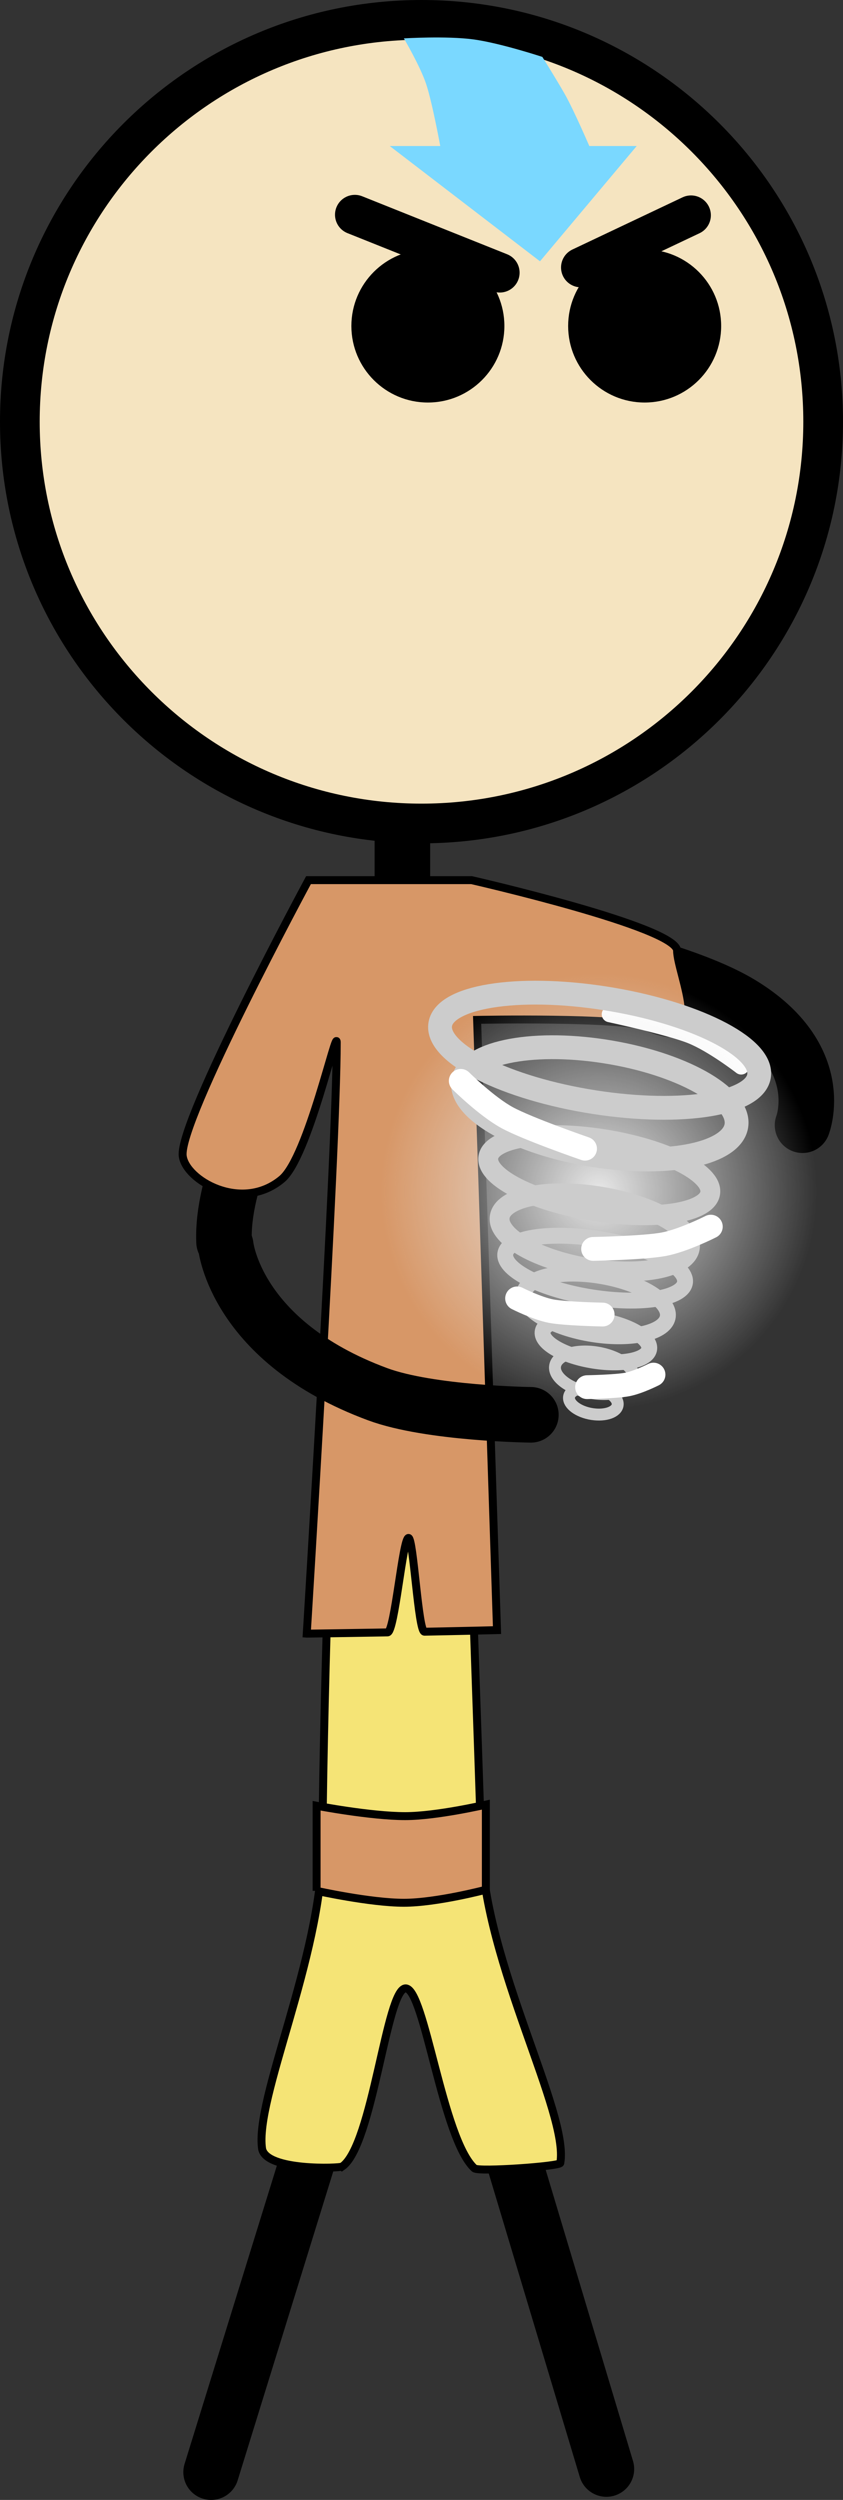 <svg version="1.1" xmlns="http://www.w3.org/2000/svg" xmlns:xlink="http://www.w3.org/1999/xlink" width="53.1" height="157.406" viewBox="0,0,53.1,157.406"><rect x="0" y="0" width="53.1" height="157.406" fill="#333333" stroke="none"/><defs><radialGradient cx="253.01" cy="163.757" r="13.738" gradientUnits="userSpaceOnUse" id="color-1"><stop offset="0" stop-color="#e8e8e8"/><stop offset="1" stop-color="#e8e8e8" stop-opacity="0"/></radialGradient></defs><g transform="translate(-215.283,-88.732)"><g data-paper-data="{&quot;isPaintingLayer&quot;:true}" fill-rule="nonzero" stroke-linejoin="miter" stroke-miterlimit="10" stroke-dasharray="" stroke-dashoffset="0" style="mix-blend-mode: normal"><path d="M241.516,146.496c0,0 15.001,2.143 20.435,5.441c5.565,3.378 3.883,7.643 3.883,7.643" data-paper-data="{&quot;origPos&quot;:null,&quot;index&quot;:null}" fill="none" stroke="#000000" stroke-width="3.5" stroke-linecap="round"/><path d="M240.629,138.172v67.297l-12.048,38.919" data-paper-data="{&quot;origPos&quot;:null}" fill="none" stroke="#000000" stroke-width="3.5" stroke-linecap="round"/><path d="M253.479,244.191l-12.048,-40.159" fill="none" stroke="#000000" stroke-width="3.5" stroke-linecap="round"/><path d="M229.396,166.931c-0.324,-7.481 9.929,-20.435 9.929,-20.435" data-paper-data="{&quot;origPos&quot;:null}" fill="none" stroke="#000000" stroke-width="3.5" stroke-linecap="round"/><path d="M236.833,225.148c-0.147,0.101 -4.76,0.289 -5.04,-1.112c-0.478,-3.168 3.726,-12.012 3.792,-18.957c0.12,-12.557 0.693,-25.486 0.693,-25.486l8.444,-0.222c0,0 0.743,21.318 0.879,25.632c0.233,7.419 5.531,16.75 4.975,19.917c0.008,0.209 -5.152,0.575 -5.409,0.34c-2.018,-1.845 -3.139,-11.333 -4.333,-11.333c-1.213,0 -2.065,9.887 -4,11.222z" fill="#f5e476" stroke="#000000" stroke-width="0.5" stroke-linecap="butt"/><path d="M216.533,115.282c0,-13.973 11.327,-25.3 25.3,-25.3c13.973,0 25.3,11.327 25.3,25.3c0,13.973 -11.327,25.3 -25.3,25.3c-13.973,0 -25.3,-11.327 -25.3,-25.3z" data-paper-data="{&quot;origPos&quot;:null}" fill="#f5e4c0" stroke="#000000" stroke-width="2.5" stroke-linecap="butt"/><path d="M237.416,109.258c0,-2.661 2.158,-4.819 4.819,-4.819c2.661,0 4.819,2.158 4.819,4.819c0,2.661 -2.158,4.819 -4.819,4.819c-2.661,0 -4.819,-2.158 -4.819,-4.819z" data-paper-data="{&quot;origPos&quot;:null}" fill="#000000" stroke="none" stroke-width="0" stroke-linecap="butt"/><path d="M251.07,109.258c0,-2.661 2.158,-4.819 4.819,-4.819c2.661,0 4.819,2.158 4.819,4.819c0,2.661 -2.158,4.819 -4.819,4.819c-2.661,0 -4.819,-2.158 -4.819,-4.819z" data-paper-data="{&quot;origPos&quot;:null}" fill="#000000" stroke="none" stroke-width="0" stroke-linecap="butt"/><path d="M246.762,105.902l-9.127,-3.651" data-paper-data="{&quot;origPos&quot;:null}" fill="none" stroke="#000000" stroke-width="2.5" stroke-linecap="round"/><path d="M258.81,102.287l-6.937,3.286" data-paper-data="{&quot;origPos&quot;:null}" fill="none" stroke="#000000" stroke-width="2.5" stroke-linecap="round"/><path d="M243.056,98.148c0,0 -0.529,-2.921 -0.933,-4.133c-0.371,-1.112 -1.4,-2.867 -1.4,-2.867c0,0 2.678,-0.163 4.367,0.063c1.69,0.226 4.355,1.104 4.355,1.104c0,0 0.879,1.403 1.412,2.339c0.59,1.036 1.643,3.495 1.643,3.495z" fill="#7ad8ff" stroke="none" stroke-width="0" stroke-linecap="butt"/><path d="M249.296,105.185l-9.463,-7.259h15.556z" fill="#7ad8ff" stroke="none" stroke-width="0" stroke-linecap="butt"/><path d="M234.605,191.593c0,0 1.889,-30.406 1.889,-37.222c0,-1.062 -1.799,7.219 -3.456,8.603c-2.546,2.126 -6.075,0.057 -6.247,-1.467c-0.249,-2.212 7.924,-17.358 7.924,-17.358h10.274c0,0 12.943,2.952 12.943,4.444c0,1.464 2.571,6.661 -1.88,4.81c-1.536,-0.639 -10.716,-0.455 -10.716,-0.455l1.253,38.423c0,0 -2.341,0.059 -4.567,0.1c-0.399,0.007 -0.693,-5.911 -1.008,-5.905c-0.366,0.007 -0.868,5.94 -1.32,5.948c-1.911,0.035 -5.088,0.079 -5.088,0.079z" fill="#d79767" stroke="#000000" stroke-width="0.5" stroke-linecap="butt"/><g><path d="M253.686,152.596c0,0 3.723,0.797 5.108,1.348c1.376,0.547 3.176,1.946 3.176,1.946" data-paper-data="{&quot;index&quot;:null}" fill="none" stroke="#ffffff" stroke-width="1" stroke-linecap="round"/><path d="M239.272,163.757c0,-7.587 6.151,-13.738 13.738,-13.738c7.587,0 13.738,6.151 13.738,13.738c0,7.587 -6.151,13.738 -13.738,13.738c-7.587,0 -13.738,-6.151 -13.738,-13.738z" fill="url(#color-1)" stroke="none" stroke-width="NaN" stroke-linecap="butt"/><g fill="none" stroke="#cccccc" stroke-linecap="butt"><path d="M243.005,153.293c0.182,-1.806 4.827,-2.568 10.377,-1.704c5.549,0.865 9.901,3.03 9.719,4.836c-0.182,1.806 -4.827,2.568 -10.377,1.704c-5.549,-0.865 -9.901,-3.03 -9.719,-4.836z" stroke-width="1.5"/><path d="M244.45,156.862c0.182,-1.806 4.185,-2.669 8.941,-1.927c4.757,0.741 8.466,2.806 8.284,4.612c-0.182,1.806 -4.185,2.669 -8.941,1.927c-4.757,-0.741 -8.466,-2.806 -8.284,-4.612z" stroke-width="1.5"/><path d="M253.26,160.452c3.862,0.602 6.89,2.108 6.763,3.365c-0.126,1.257 -3.359,1.787 -7.221,1.185c-3.862,-0.602 -6.89,-2.108 -6.763,-3.365c0.126,-1.257 3.359,-1.787 7.221,-1.185z" stroke-width="1.25"/><path d="M246.755,165.393c0.126,-1.257 2.912,-1.857 6.222,-1.341c3.31,0.516 5.891,1.953 5.764,3.209c-0.126,1.257 -2.912,1.857 -6.222,1.341c-3.31,-0.516 -5.891,-1.953 -5.764,-3.209z" stroke-width="1.25"/><path d="M247.109,167.697c0.102,-1.017 2.72,-1.447 5.847,-0.96c3.127,0.487 5.578,1.707 5.476,2.725c-0.102,1.017 -2.72,1.447 -5.847,0.96c-3.127,-0.487 -5.578,-1.707 -5.476,-2.725z" stroke-width="1"/><path d="M248.288,170.19c0.102,-1.017 2.214,-1.526 4.717,-1.136c2.503,0.39 4.449,1.531 4.347,2.549c-0.102,1.017 -2.214,1.526 -4.717,1.136c-2.503,-0.39 -4.449,-1.531 -4.347,-2.549z" stroke-width="1"/><path d="M249.46,172.604c0.071,-0.708 1.633,-1.047 3.488,-0.758c1.855,0.289 3.301,1.097 3.23,1.805c-0.071,0.708 -1.633,1.048 -3.488,0.758c-1.855,-0.289 -3.301,-1.097 -3.23,-1.805z" stroke-width="1"/><path d="M252.866,173.886c1.378,0.215 2.437,0.963 2.365,1.671c-0.071,0.708 -1.246,1.108 -2.623,0.893c-1.378,-0.215 -2.437,-0.963 -2.365,-1.671c0.071,-0.708 1.246,-1.108 2.623,-0.893z" stroke-width="0.75"/><path d="M252.74,176.124c0.847,0.132 1.496,0.606 1.45,1.06c-0.046,0.453 -0.769,0.714 -1.615,0.582c-0.847,-0.132 -1.496,-0.606 -1.45,-1.06c0.046,-0.453 0.769,-0.714 1.615,-0.582z" stroke-width="0.75"/></g><path d="M252.134,161.057c0,0 -3.6,-1.24 -4.909,-1.954c-1.3,-0.709 -2.918,-2.315 -2.918,-2.315" fill="none" stroke="#ffffff" stroke-width="1.5" stroke-linecap="round"/><path d="M260.056,165.967c0,0 -1.72,0.872 -2.952,1.105c-1.239,0.234 -4.461,0.296 -4.461,0.296" data-paper-data="{&quot;index&quot;:null}" fill="none" stroke="#ffffff" stroke-width="1.5" stroke-linecap="round"/><path d="M253.243,171.502c0,0 -2.341,-0.045 -3.242,-0.215c-0.895,-0.169 -2.146,-0.803 -2.146,-0.803" data-paper-data="{&quot;index&quot;:null}" fill="none" stroke="#ffffff" stroke-width="1.5" stroke-linecap="round"/><path d="M256.446,175.283c0,0 -0.971,0.492 -1.666,0.623c-0.699,0.132 -2.517,0.167 -2.517,0.167" data-paper-data="{&quot;index&quot;:null}" fill="none" stroke="#ffffff" stroke-width="1.5" stroke-linecap="round"/></g><path d="M248.722,177.815c0,0 -6.36,-0.077 -9.657,-1.299c-8.98,-3.328 -9.565,-9.368 -9.565,-9.368" fill="none" stroke="#000000" stroke-width="3.5" stroke-linecap="round"/><path d="M235.225,207.787v-5.358c0,0 3.395,0.654 5.579,0.654c1.981,0 5.082,-0.723 5.082,-0.723v5.358c0,0 -3.1,0.82 -5.164,0.82c-2.12,0 -5.497,-0.751 -5.497,-0.751z" fill="#d79767" stroke="#000000" stroke-width="0.5" stroke-linecap="butt"/></g></g></svg>